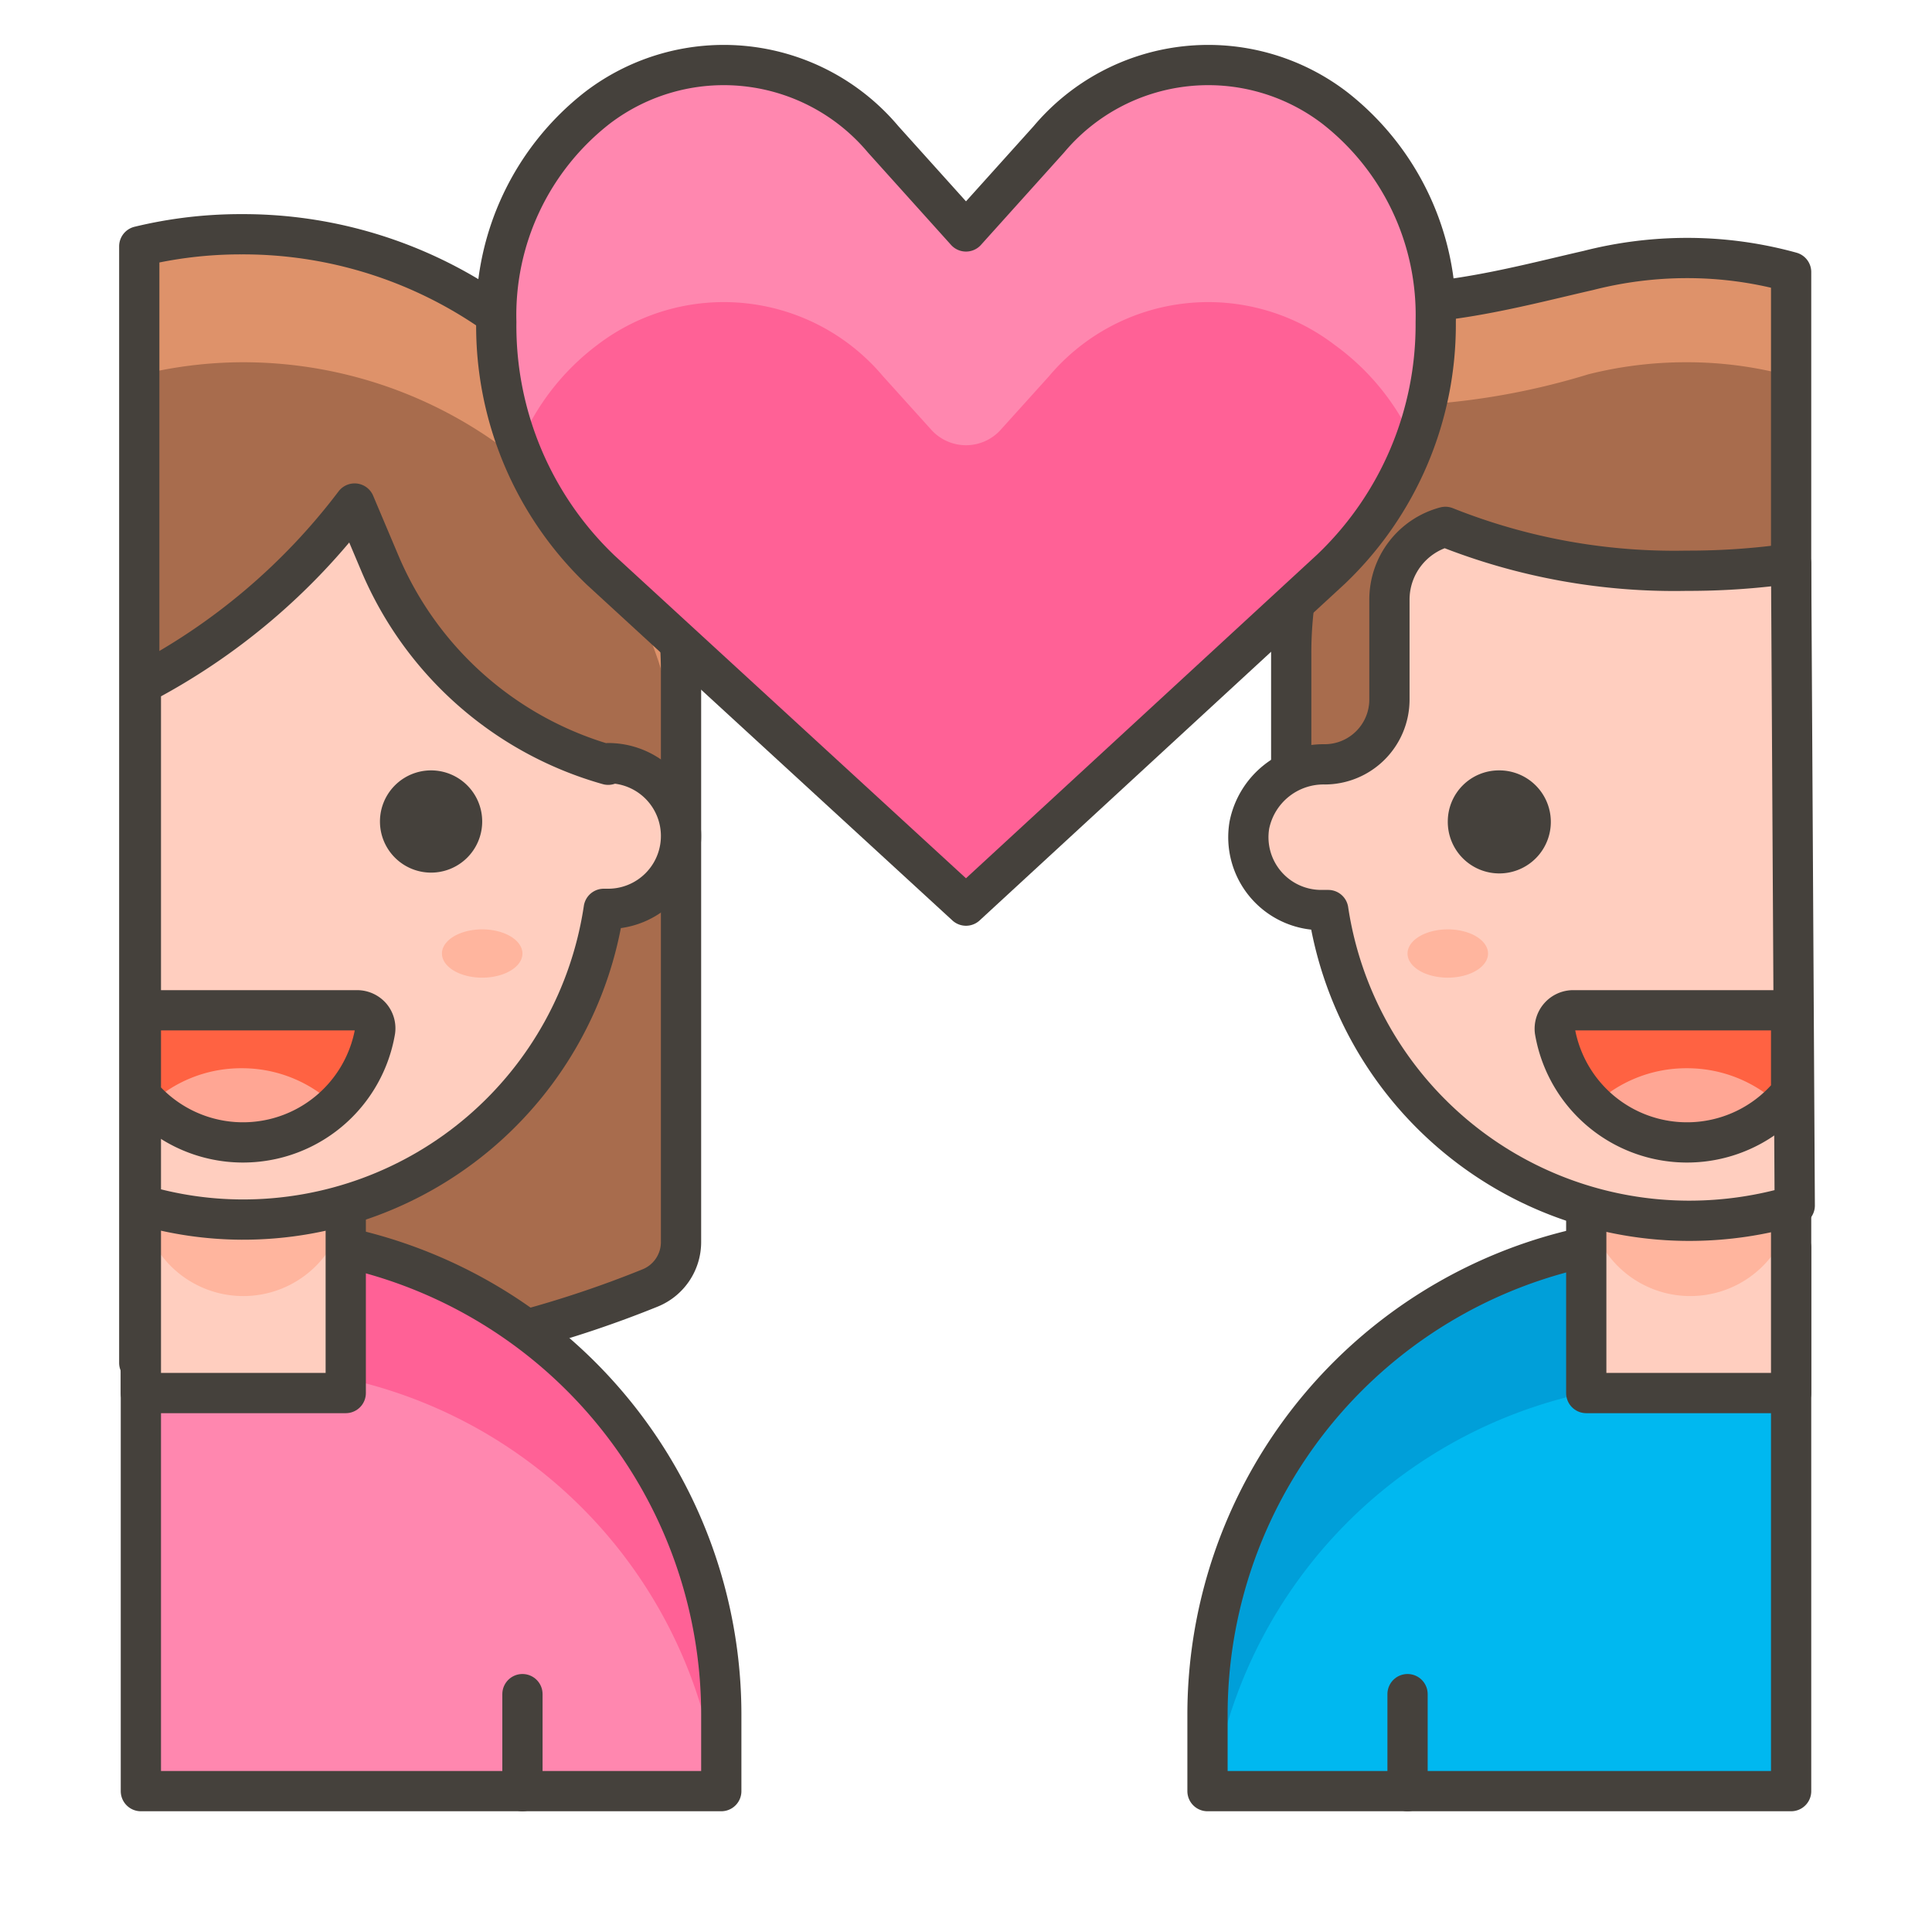 <svg viewBox="0 0 48 48" xmlns="http://www.w3.org/2000/svg"><path d="M44.5,31a12.23,12.23,0,0,0-2.59-.28A11.88,11.88,0,0,0,30,42.6v1.9H44.5Z" fill="#00b8f0"></path><path d="M41.91,30.72A11.88,11.88,0,0,0,30,42.6v1.9h.12A11.89,11.89,0,0,1,41.91,34.34a11.62,11.62,0,0,1,2.59.29V31A12.23,12.23,0,0,0,41.91,30.72Z" fill="#009fd9"></path><path d="M44.5,31a12.23,12.23,0,0,0-2.59-.28A11.88,11.88,0,0,0,30,42.6v1.9H44.5Z" fill="none" stroke="#45413c" stroke-linecap="round" stroke-linejoin="round"></path><path d="M39.410 26.670 L44.500 26.670 L44.500 34.610 L39.410 34.610 Z" fill="#ffcebf"></path><path d="M42,26.67a2.55,2.55,0,0,0-2.55,2.54v.6a2.55,2.55,0,0,0,5.09,0v-.59A2.55,2.55,0,0,0,42,26.67Z" fill="#ffb59e"></path><path d="M39.410 26.670 L44.500 26.670 L44.500 34.610 L39.410 34.610 Z" fill="none" stroke="#45413c" stroke-linecap="round" stroke-linejoin="round"></path><path d="M44.5,6.76a9.69,9.69,0,0,0-2.59-.35,9.91,9.91,0,0,0-2.45.31c-1.85.42-4.27,1.12-6.46.7a4.15,4.15,0,0,0,.84,3.21,9.75,9.75,0,0,0-1.76,5.6v5.14H44.5Z" fill="#a86c4d"></path><path d="M41.91,6.41a9.91,9.91,0,0,0-2.45.31c-1.85.42-4.27,1.12-6.46.7a4.55,4.55,0,0,0,.46,2.65,17.81,17.81,0,0,0,6-.77A9.91,9.91,0,0,1,41.91,9a9.69,9.69,0,0,1,2.59.35V6.76A9.69,9.69,0,0,0,41.91,6.41Z" fill="#de926a"></path><path d="M44.5,6.76a9.69,9.69,0,0,0-2.59-.35,9.91,9.91,0,0,0-2.45.31c-1.85.42-4.27,1.12-6.46.7a4.15,4.15,0,0,0,.84,3.21,9.75,9.75,0,0,0-1.76,5.6v5.14H44.5Z" fill="none" stroke="#45413c" stroke-linecap="round" stroke-linejoin="round"></path><path d="M44.5,14a18,18,0,0,1-2.59.18,15.34,15.34,0,0,1-6-1.09,1.87,1.87,0,0,0-1.39,1.81v2.49a1.61,1.61,0,0,1-1.6,1.6,1.88,1.88,0,0,0-1.88,1.51,1.81,1.81,0,0,0,1.79,2.11H33a9.07,9.07,0,0,0,9,7.72,9.22,9.22,0,0,0,2.59-.38Z" fill="#ffcebf" stroke="#45413c" stroke-linecap="round" stroke-linejoin="round"></path><path d="M36.47,20.41a.78.78,0,1,0,.77-.77A.77.77,0,0,0,36.47,20.41Z" fill="#45413c" stroke="#45413c" stroke-linecap="round" stroke-linejoin="round"></path><path d="M34.97 44.5L34.97 42.09" fill="none" stroke="#45413c" stroke-linecap="round" stroke-linejoin="round"></path><path d="M34.970 23.690 A1 0.6 0 1 0 36.970 23.690 A1 0.6 0 1 0 34.970 23.690 Z" fill="#ffb59e"></path><path d="M44.5,25.1H39.07a.46.46,0,0,0-.44.51,3.33,3.33,0,0,0,5.87,1.54Z" fill="#ff6242"></path><path d="M41.91,26.54a3.32,3.32,0,0,0-2.31.92,3.36,3.36,0,0,0,4.62,0A3.34,3.34,0,0,0,41.91,26.54Z" fill="#ffa694"></path><path d="M44.5,25.1H39.07a.46.46,0,0,0-.44.51,3.33,3.33,0,0,0,5.87,1.54Z" fill="none" stroke="#45413c" stroke-linecap="round" stroke-linejoin="round"></path><path d="M6,5.82H6a10.7,10.7,0,0,0-2.54.3V33.86A27.06,27.06,0,0,0,16.15,32a1.23,1.23,0,0,0,.77-1.14V16.69A10.88,10.88,0,0,0,6,5.82Z" fill="#a86c4d"></path><path d="M6,5.82H6a10.7,10.7,0,0,0-2.54.3v3.2A10.7,10.7,0,0,1,6,9H6A10.88,10.88,0,0,1,16.92,19.89v-3.2A10.88,10.88,0,0,0,6,5.82Z" fill="#de926a"></path><path d="M6,5.82H6a10.7,10.7,0,0,0-2.54.3V33.86A27.06,27.06,0,0,0,16.15,32a1.23,1.23,0,0,0,.77-1.14V16.69A10.88,10.88,0,0,0,6,5.82Z" fill="none" stroke="#45413c" stroke-linecap="round" stroke-linejoin="round"></path><path d="M6,30.72A11.84,11.84,0,0,0,3.5,31V44.5H17.92V42.6A11.88,11.88,0,0,0,6,30.72Z" fill="#ff87af"></path><path d="M6,30.72A11.84,11.84,0,0,0,3.5,31v3.26A11.86,11.86,0,0,1,17.85,44.5h.07V42.6A11.88,11.88,0,0,0,6,30.72Z" fill="#ff6196"></path><path d="M6,30.72A11.84,11.84,0,0,0,3.5,31V44.5H17.92V42.6A11.88,11.88,0,0,0,6,30.72Z" fill="none" stroke="#45413c" stroke-linecap="round" stroke-linejoin="round"></path><path d="M3.500 26.670 L8.590 26.670 L8.590 34.610 L3.500 34.610 Z" fill="#ffcebf"></path><path d="M6,26.67A2.54,2.54,0,0,0,3.5,29.21v.6a2.55,2.55,0,0,0,5.09,0v-.59A2.55,2.55,0,0,0,6,26.67Z" fill="#ffb59e"></path><path d="M3.500 26.670 L8.590 26.670 L8.590 34.610 L3.500 34.610 Z" fill="none" stroke="#45413c" stroke-linecap="round" stroke-linejoin="round"></path><path d="M15.11,19a8.73,8.73,0,0,1-5.67-5l-.63-1.49A15.84,15.84,0,0,1,3.5,17V29.93A8.92,8.92,0,0,0,6,30.3a9.06,9.06,0,0,0,9-7.72h.11a1.81,1.81,0,1,0,0-3.62Z" fill="#ffcebf" stroke="#45413c" stroke-linecap="round" stroke-linejoin="round"></path><path d="M11.48,20.41a.77.77,0,1,1-.77-.77A.77.77,0,0,1,11.48,20.41Z" fill="#45413c" stroke="#45413c" stroke-linecap="round" stroke-linejoin="round"></path><path d="M12.98 44.5L12.98 42.09" fill="none" stroke="#45413c" stroke-linecap="round" stroke-linejoin="round"></path><path d="M10.980 23.690 A1 0.6 0 1 0 12.980 23.690 A1 0.6 0 1 0 10.980 23.690 Z" fill="#ffb59e"></path><path d="M9.22,25.26a.46.46,0,0,0-.34-.16H3.5v2.11a3.33,3.33,0,0,0,5.82-1.6A.45.45,0,0,0,9.22,25.26Z" fill="#ff6242"></path><path d="M6,26.54a3.31,3.31,0,0,0-2.3.92,3.35,3.35,0,0,0,4.61,0A3.32,3.32,0,0,0,6,26.54Z" fill="#ffa694"></path><path d="M9.22,25.26a.46.46,0,0,0-.34-.16H3.5v2.11a3.33,3.33,0,0,0,5.82-1.6A.45.45,0,0,0,9.22,25.26Z" fill="none" stroke="#45413c" stroke-linecap="round" stroke-linejoin="round"></path><path d="M33.16,2.68a5.17,5.17,0,0,0-7.1.78L24,5.75,21.94,3.46a5.17,5.17,0,0,0-7.1-.78A6.53,6.53,0,0,0,12.33,8a8.39,8.39,0,0,0,2.6,6.17L24,22.5l9.07-8.36A8.39,8.39,0,0,0,35.67,8,6.53,6.53,0,0,0,33.16,2.68Z" fill="#ff6196"></path><path d="M14.84,8.57a5.17,5.17,0,0,1,7.1.78l1.2,1.33a1.16,1.16,0,0,0,1.72,0l1.2-1.33a5.17,5.17,0,0,1,7.1-.78,6,6,0,0,1,2,2.5A8.92,8.92,0,0,0,35.67,8a6.53,6.53,0,0,0-2.51-5.29,5.17,5.17,0,0,0-7.1.78L24,5.75,21.94,3.46a5.17,5.17,0,0,0-7.1-.78A6.53,6.53,0,0,0,12.33,8a8.92,8.92,0,0,0,.56,3.1A6,6,0,0,1,14.84,8.57Z" fill="#ff87af"></path><path d="M33.16,2.68a5.17,5.17,0,0,0-7.1.78L24,5.75,21.94,3.46a5.17,5.17,0,0,0-7.1-.78A6.53,6.53,0,0,0,12.33,8a8.39,8.39,0,0,0,2.6,6.17L24,22.5l9.07-8.36A8.39,8.39,0,0,0,35.67,8,6.53,6.53,0,0,0,33.16,2.68Z" fill="none" stroke="#45413c" stroke-linecap="round" stroke-linejoin="round"></path></svg>